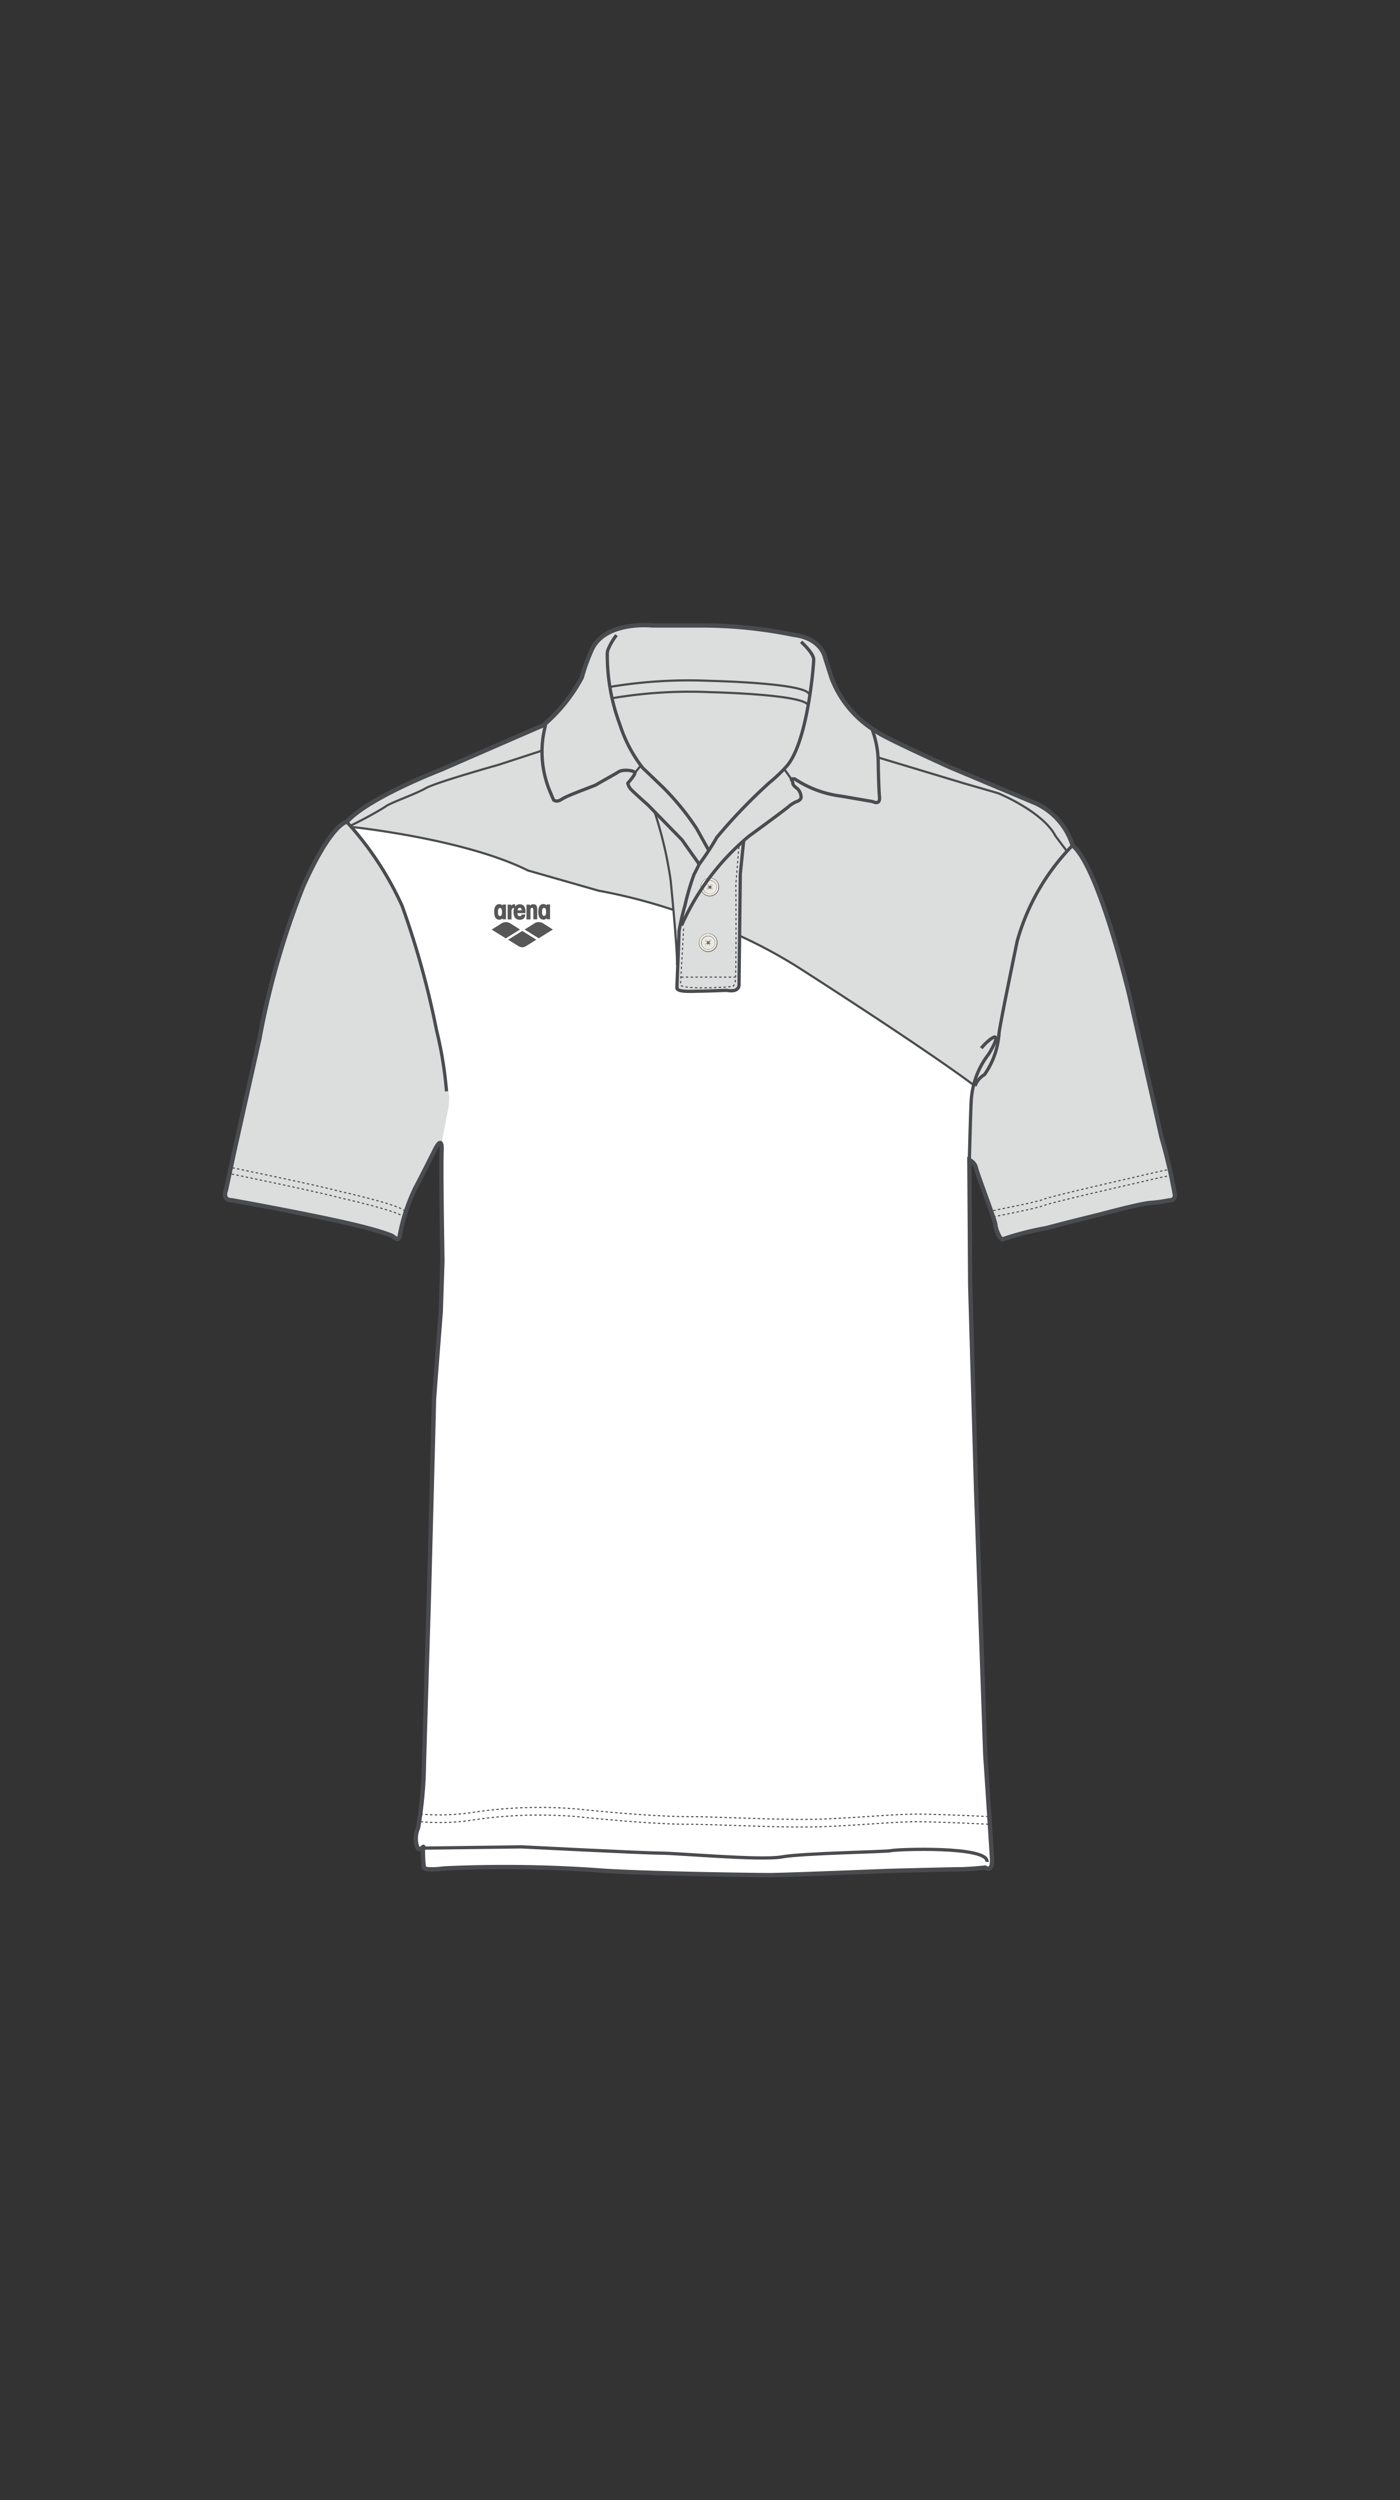 <svg xmlns="http://www.w3.org/2000/svg" viewBox="0 0 70 125"><rect x="0" y="0" width="70" height="125" fill="#333333" stroke="none"/><title>OAR-6333</title><g id="b-color"><path d="M35.042,31.271H32.608s-2.35-.252-3.021,1.217a9.96,9.96,0,0,0-.5,1.385,8.08,8.08,0,0,1-1.93,2.391c-.5.21-5.119,2.224-5.119,2.224s-3.609,1.384-4.7,2.6c0,0-.755.042-2.182,3.231a40.368,40.368,0,0,0-2.182,7.594l-1.217,5.455-.461,2.139s-.21.5.293.5c0,0,4.909.881,6.756,1.385a11.507,11.507,0,0,1,1.217.377c.251.126.377.42.461-.168a9.3,9.3,0,0,1,.755-2.223c.251-.462.965-1.889.965-1.889s.378-.8.336.043.042,5.5.042,5.5l-.084,2.56S21.7,69.873,21.7,70s-.252,9.734-.252,9.734l-.252,8.476A19.809,19.809,0,0,1,20.9,91.4c-.21.421-.084,1.091.084,1.05s.209-.211.167-.042a6.344,6.344,0,0,0,.042.965s.043.168,1.008.042a66.5,66.5,0,0,1,7.552.084c1.888.167,8.013.251,8.727.251s5.916-.209,5.916-.209,3.19-.084,3.609-.084,1.259-.084,1.259-.084.377.293.335-.462-.335-5.161-.335-5.161L48.8,74.362,48.51,64.25,48.468,58a.579.579,0,0,1,.336.42c.084.336.965,2.644.965,2.811s.252.881.42.713a14.614,14.614,0,0,1,2.139-.545c.924-.252,2.644-.671,2.644-.671s2.014-.546,2.559-.587a7.155,7.155,0,0,0,.923-.127.258.258,0,0,0,.294-.251,27.327,27.327,0,0,0-.672-2.9l-1.594-7.048s-1.51-6.42-2.853-7.553a3.438,3.438,0,0,0-1.846-2.1l-4.279-1.8s-3.441-1.552-3.693-1.8a5.332,5.332,0,0,1-2.223-2.643l-.336-1.049s-.168-.965-1.594-1.133A22.831,22.831,0,0,0,35.042,31.271Z" style="fill:#dcdddd"/></g><g id="a-color"><path d="M22.46,54.823l-.016.44-.157.811-.2,1.038c.086.032.047.708.047.708l.008,1.621L22.137,61.2l.032,1.251-.024,1.172-.055,1.888-.149,2.062-.118,1.509-.063.764-.1,3.854-.079,3.211-.071,2.179-.063,2.478-.063,2.076L21.3,86.9l-.047,1.471-.1,1.747s-.047.707-.071.818a3.869,3.869,0,0,1-.133.511c-.362.241-.016.9-.016.9.008.173.173-.048.173-.048.15-.1.118.056.118.056a3.178,3.178,0,0,0,.039.983c.048.118.756.032.756.032.33-.032.967-.055.967-.055.637-.032,3.037-.032,3.579-.016s2.794.1,2.794.1l1.046.078,2.265.1,4.068.087c.928.07,3.839-.056,3.839-.056l2.738-.094,3.217-.1c1.3.023,2.77-.11,2.77-.11l.141.054c.189.048.071-1.014.071-1.014l-.174-2.73L49.2,87.637,49.106,84.6l-.111-3.155L48.9,78.967l-.126-4.106-.07-1.912L48.618,69.6l-.071-2.265-.071-2.408-.047-3.193L48.4,58.489l.056-2.03.062-1.479a2.223,2.223,0,0,1,.11-.739l-.833-.606-2.3-1.566-3.312-2.2-1.968-1.275a26.489,26.489,0,0,0-3.209-1.754l-.008.519L36.975,49.1l-.015.259a.44.44,0,0,1-.458.213l-.18-.016-.811.031-1.25.009c-.5-.009-.449-.2-.449-.2l.016-.581c.015-.244-.039-1.385-.039-1.385l-.15-1.912-1.558-.464c-.872-.244-2.147-.495-2.147-.495l-1.377-.394-2.163-.613a18.984,18.984,0,0,0-1.857-.748c-1.164-.393-3.013-.787-3.013-.787-2.227-.448-3.894-.637-3.894-.637a17.239,17.239,0,0,1,2.013,2.848,16.6,16.6,0,0,1,1.26,3.383l.456,1.495.33,1.4.362,1.856.205,1.008Z" style="fill:#fff"/></g><g id="c-color"><path d="M26.112,47.36a.4.4,0,0,1-.232-.084l-.474-.294.706-.438.705.438-.474.294a.4.4,0,0,1-.231.084m-.823-1.254a.41.41,0,0,0-.23.071l-.475.3.705.438L26,46.473l-.475-.3a.411.411,0,0,0-.231-.071m1.643,0a.41.41,0,0,0-.23.071l-.475.3.705.438.706-.438-.474-.3a.415.415,0,0,0-.232-.071M25.3,45.223v.74h-.165l-.012-.051a.176.176,0,0,1-.159.069c-.167,0-.255-.133-.255-.388s.092-.389.255-.389a.188.188,0,0,1,.159.07l.012-.051ZM25,45.8c.072,0,.1-.064.1-.2s-.028-.2-.1-.2-.1.063-.1.2.029.2.1.2m.981.008a.088.088,0,0,0,.1-.085h.186a.254.254,0,0,1-.285.262c-.2,0-.306-.136-.306-.384a.52.52,0,0,1,.032-.192.07.07,0,0,0-.032-.007c-.048,0-.1.04-.1.148v.418h-.194v-.74h.165l.011.051a.241.241,0,0,1,.2-.07v.116a.271.271,0,0,1,.228-.116c.17,0,.274.116.288.312,0,.048,0,.08,0,.133h-.4c0,.1.045.155.115.155m0-.421c-.061,0-.1.04-.106.125h.2c0-.082-.037-.125-.1-.125m.874.036c0-.144-.063-.215-.194-.215a.2.2,0,0,0-.16.07l-.011-.051h-.167v.74h.2V45.5c0-.074.03-.111.075-.111s.067.029.067.111v.463h.194v-.544m.642-.2v.74h-.165l-.011-.051a.177.177,0,0,1-.159.069c-.168,0-.255-.133-.255-.388s.092-.389.255-.389a.189.189,0,0,1,.159.07l.011-.051Zm-.3.573c.07,0,.1-.064.1-.2s-.029-.2-.1-.2-.1.063-.1.2.029.2.1.2" style="fill:#575757"/></g><g id="no-change"><line x1="39.238" y1="38.488" x2="39.594" y2="38.992" style="fill:none;stroke:#494b4e;stroke-miterlimit:10;stroke-width:0.108px"/><line x1="32.021" y1="38.299" x2="31.748" y2="38.635" style="fill:none;stroke:#494b4e;stroke-miterlimit:10;stroke-width:0.108px"/><path d="M35.873,47.129a.465.465,0,1,1-.464-.465.465.465,0,0,1,.464.465" style="fill:#9f9e9f"/><path d="M35.864,47.131a.456.456,0,1,1-.455-.455.456.456,0,0,1,.455.455" style="fill:#241916"/><path d="M35.857,47.129a.448.448,0,1,1-.448-.448.448.448,0,0,1,.448.448" style="fill:#4d4a49"/><path d="M35.848,47.125a.444.444,0,1,1-.444-.444.444.444,0,0,1,.444.444" style="fill:#adacad"/><path d="M35.839,47.122a.438.438,0,1,1-.437-.438.438.438,0,0,1,.437.438" style="fill:#eceae2"/><path d="M35.067,47.131a.341.341,0,1,1,.342.341.342.342,0,0,1-.342-.341" style="fill:#241916"/><path d="M35.073,47.133a.335.335,0,1,1,.336.335.336.336,0,0,1-.336-.335" style="fill:#4d4a49"/><path d="M35.079,47.135a.332.332,0,1,1,.333.333.333.333,0,0,1-.333-.333" style="fill:#adacad"/><path d="M35.085,47.137a.328.328,0,1,1,.329.328.329.329,0,0,1-.329-.328" style="fill:#eceae2"/><path d="M35.267,47.22a.05.05,0,1,1,.051.05.05.05,0,0,1-.051-.05" style="fill:#5a5758"/><path d="M35.274,47.223a.046.046,0,0,1,.045-.046.046.046,0,1,1-.045.046" style="fill:#717071"/><path d="M35.279,47.225a.042.042,0,1,1,.084,0,.042.042,0,1,1-.084,0" style="fill:#fff"/><path d="M35.45,47.22a.05.05,0,1,1,.1,0,.05.05,0,1,1-.1,0" style="fill:#5a5758"/><path d="M35.456,47.223a.047.047,0,0,1,.047-.046.046.046,0,0,1,0,.091.047.047,0,0,1-.047-.045" style="fill:#717071"/><path d="M35.463,47.225a.042.042,0,0,1,.042-.042.041.041,0,0,1,.042.042.042.042,0,0,1-.042.042.042.042,0,0,1-.042-.042" style="fill:#fff"/><path d="M35.267,47.037a.05.05,0,0,1,.1,0,.05.05,0,0,1-.1,0" style="fill:#5a5758"/><path d="M35.274,47.039a.046.046,0,0,1,.045-.046.046.046,0,0,1,0,.092.046.046,0,0,1-.045-.046" style="fill:#717071"/><path d="M35.279,47.041a.042.042,0,1,1,.042.042.042.042,0,0,1-.042-.042" style="fill:#fff"/><path d="M35.45,47.037a.05.05,0,1,1,.1,0,.05.05,0,1,1-.1,0" style="fill:#5a5758"/><path d="M35.456,47.039a.047.047,0,0,1,.047-.046.046.046,0,0,1,0,.092.047.047,0,0,1-.047-.046" style="fill:#717071"/><path d="M35.463,47.041A.042.042,0,0,1,35.5,47a.042.042,0,0,1,0,.084.042.042,0,0,1-.042-.042" style="fill:#fff"/><line x1="35.344" y1="47.064" x2="35.482" y2="47.202" style="fill:none;stroke:#605f5e;stroke-width:0.063px"/><line x1="35.482" y1="47.064" x2="35.344" y2="47.202" style="fill:none;stroke:#605f5e;stroke-width:0.063px"/><path d="M35.955,44.349a.465.465,0,1,1-.464-.465.465.465,0,0,1,.464.465" style="fill:#9f9e9f"/><path d="M35.946,44.353a.456.456,0,1,1-.455-.456.456.456,0,0,1,.455.456" style="fill:#241916"/><path d="M35.939,44.35a.448.448,0,1,1-.448-.448.448.448,0,0,1,.448.448" style="fill:#4d4a49"/><path d="M35.931,44.346a.444.444,0,1,1-.444-.444.445.445,0,0,1,.444.444" style="fill:#adacad"/><path d="M35.922,44.344a.438.438,0,1,1-.438-.438.438.438,0,0,1,.438.438" style="fill:#eceae2"/><path d="M35.15,44.353a.341.341,0,1,1,.341.341.341.341,0,0,1-.341-.341" style="fill:#241916"/><path d="M35.155,44.354a.335.335,0,1,1,.336.336.337.337,0,0,1-.336-.336" style="fill:#4d4a49"/><path d="M35.162,44.357a.332.332,0,1,1,.332.333.332.332,0,0,1-.332-.333" style="fill:#adacad"/><path d="M35.168,44.359a.328.328,0,1,1,.329.328.329.329,0,0,1-.329-.328" style="fill:#eceae2"/><path d="M35.349,44.441a.05.05,0,0,1,.051-.05.051.051,0,0,1,.05.05.051.051,0,0,1-.05.05.05.05,0,0,1-.051-.05" style="fill:#5a5758"/><path d="M35.356,44.444A.045.045,0,0,1,35.4,44.4a.045.045,0,1,1,0,.09.045.045,0,0,1-.046-.045" style="fill:#717071"/><path d="M35.362,44.446a.042.042,0,1,1,.042.042.042.042,0,0,1-.042-.042" style="fill:#fff"/><path d="M35.533,44.441a.05.05,0,0,1,.1,0,.05.05,0,1,1-.1,0" style="fill:#5a5758"/><path d="M35.539,44.444a.046.046,0,0,1,.047-.045.045.045,0,0,1,0,.09.046.046,0,0,1-.047-.045" style="fill:#717071"/><path d="M35.546,44.446a.042.042,0,0,1,.042-.042.042.042,0,0,1,0,.084.042.042,0,0,1-.042-.042" style="fill:#fff"/><path d="M35.349,44.258a.05.05,0,0,1,.051-.05.051.051,0,0,1,.05.05.051.051,0,0,1-.05.05.05.05,0,0,1-.051-.05" style="fill:#5a5758"/><path d="M35.356,44.26a.046.046,0,0,1,.046-.046.047.047,0,0,1,.046.046.046.046,0,0,1-.046.045.045.045,0,0,1-.046-.045" style="fill:#717071"/><path d="M35.362,44.262a.042.042,0,1,1,.042.042.042.042,0,0,1-.042-.042" style="fill:#fff"/><path d="M35.533,44.258a.05.05,0,1,1,.1,0,.05.05,0,1,1-.1,0" style="fill:#5a5758"/><path d="M35.539,44.26a.047.047,0,0,1,.047-.046.044.044,0,0,1,.044.046.043.043,0,0,1-.044.045.046.046,0,0,1-.047-.045" style="fill:#717071"/><path d="M35.546,44.262a.042.042,0,0,1,.042-.042.042.042,0,0,1,0,.084.042.042,0,0,1-.042-.042" style="fill:#fff"/><line x1="35.426" y1="44.286" x2="35.564" y2="44.423" style="fill:none;stroke:#605f5e;stroke-width:0.063px"/><line x1="35.565" y1="44.286" x2="35.427" y2="44.423" style="fill:none;stroke:#605f5e;stroke-width:0.063px"/><path d="M34.077,46.271A12.287,12.287,0,0,1,37.454,41.8s1.93-1.406,1.993-1.49a1.644,1.644,0,0,1,.377-.231s.232-.063.232-.231a.641.641,0,0,0-.168-.4c-.064-.063-.251-.168-.251-.315s-.211-.209.1-.189a5.4,5.4,0,0,0,2.329.861l1.573.272s.378.21.336-.231-.063-1.636-.063-1.636a4.823,4.823,0,0,0-.314-1.762" style="fill:none;stroke:#494b4e;stroke-miterlimit:10;stroke-width:0.163px"/><path d="M21.153,92.4l4.91-.063s6.167.314,6.986.314,5.035.378,6.041.189,5.287-.252,5.476-.315,4.908-.251,4.782.566" style="fill:none;stroke:#494b4e;stroke-miterlimit:10;stroke-width:0.163px"/><path d="M21.027,91.082a11.18,11.18,0,0,0,2.455-.063,22.444,22.444,0,0,1,5.412-.189c1.826.189,4.091.378,5.538.378s4.721.188,6.546.126,3.714-.252,4.847-.252,3.65.126,3.65.126" style="fill:none;stroke:#494b4e;stroke-miterlimit:10;stroke-width:0.054px;stroke-dasharray:0.119,0.119"/><path d="M21.027,90.7a11.231,11.231,0,0,0,2.455-.062,22.379,22.379,0,0,1,5.412-.19c1.826.19,4.091.378,5.538.378s4.721.188,6.546.126,3.714-.252,4.847-.252,3.65.126,3.65.126" style="fill:none;stroke:#494b4e;stroke-miterlimit:10;stroke-width:0.054px;stroke-dasharray:0.119,0.119"/><path d="M35.042,31.271H32.608s-2.35-.252-3.021,1.217a9.96,9.96,0,0,0-.5,1.385,8.08,8.08,0,0,1-1.93,2.391c-.5.21-5.119,2.224-5.119,2.224s-3.609,1.384-4.7,2.6c0,0-.755.042-2.182,3.231a40.368,40.368,0,0,0-2.182,7.594l-1.217,5.455-.461,2.139s-.21.5.293.5c0,0,4.909.881,6.756,1.385a11.507,11.507,0,0,1,1.217.377c.251.126.377.42.461-.168a9.3,9.3,0,0,1,.755-2.223c.251-.462.965-1.889.965-1.889s.378-.8.336.043.042,5.5.042,5.5l-.084,2.56S21.7,69.873,21.7,70s-.252,9.734-.252,9.734l-.252,8.476A19.809,19.809,0,0,1,20.9,91.4c-.21.421-.084,1.091.084,1.05s.209-.211.167-.042a6.344,6.344,0,0,0,.042.965s.043.168,1.008.042a66.5,66.5,0,0,1,7.552.084c1.888.167,8.013.251,8.727.251s5.916-.209,5.916-.209,3.19-.084,3.609-.084,1.259-.084,1.259-.084.377.293.335-.462-.335-5.161-.335-5.161L48.8,74.362,48.51,64.25,48.468,58a.579.579,0,0,1,.336.42c.084.336.965,2.644.965,2.811s.252.881.42.713a14.614,14.614,0,0,1,2.139-.545c.924-.252,2.644-.671,2.644-.671s2.014-.546,2.559-.587a7.155,7.155,0,0,0,.923-.127.258.258,0,0,0,.294-.251,27.327,27.327,0,0,0-.672-2.9l-1.594-7.048s-1.51-6.42-2.853-7.553a3.438,3.438,0,0,0-1.846-2.1l-4.279-1.8s-3.441-1.552-3.693-1.8a5.332,5.332,0,0,1-2.223-2.643l-.336-1.049s-.168-.965-1.594-1.133A22.831,22.831,0,0,0,35.042,31.271Z" style="fill:none;stroke:#494b4e;stroke-miterlimit:10;stroke-width:0.216px"/><path d="M17.519,41.284a19.4,19.4,0,0,0,1.746-.949c.169-.168,1.511-.63,2.014-.923s3.65-1.175,3.65-1.175l2.183-.713" style="fill:none;stroke:#494b4e;stroke-miterlimit:10;stroke-width:0.108px"/><path d="M27.28,36.243a5.142,5.142,0,0,0,.188,3.252l.21.5s.147.148.42-.042,1.657-.671,1.741-.734.86-.482,1.091-.629.8-.063.818.042-.357.524-.357.524a.622.622,0,0,0,.126.273c.1.125.882.818.882.818l1.7,1.741.86,1.217s-.189.4-.252.5a12.636,12.636,0,0,0-.461,1.573,11.761,11.761,0,0,0-.294,1.28c0,.335-.105,2.6-.105,2.832s.8.167,1.091.167,1.322-.041,1.385-.041.671.147.629-.357l.063-5.475.168-1.637" style="fill:none;stroke:#494b4e;stroke-miterlimit:10;stroke-width:0.163px"/><path d="M30.825,31.754a3.126,3.126,0,0,0-.419.713.668.668,0,0,0-.042.21,9.948,9.948,0,0,0,.629,3.546,7.069,7.069,0,0,0,1.133,2.16l.986.944a12.892,12.892,0,0,1,1.72,2.1l.63,1.133" style="fill:none;stroke:#494b4e;stroke-miterlimit:10;stroke-width:0.163px"/><path d="M40.056,32.089s.629.567.629.881-.315,4.259-1.4,5.392a7.6,7.6,0,0,1-.8.755,27.161,27.161,0,0,0-2.643,2.748,13.648,13.648,0,0,1-.881,1.343" style="fill:none;stroke:#494b4e;stroke-miterlimit:10;stroke-width:0.163px"/><path d="M34.181,46.429l-.157,2.8s-.126.251,2.171.126l.378-.031s.126.062.189-.253.032-4.877.032-4.877l.157-1.92" style="fill:none;stroke:#494b4e;stroke-miterlimit:10;stroke-width:0.054px;stroke-dasharray:0.119,0.119"/><line x1="34.056" y1="48.852" x2="36.762" y2="48.852" style="fill:none;stroke:#494b4e;stroke-miterlimit:10;stroke-width:0.054px;stroke-dasharray:0.119,0.119"/><path d="M43.9,37.869l4.28,1.29,1.73.5s2.235.912,2.865,2.14l.472.629.094.126" style="fill:none;stroke:#494b4e;stroke-miterlimit:10;stroke-width:0.108px"/><path d="M17.582,41.346s5.628.582,8.816,2.176l3.525,1.008a27.673,27.673,0,0,1,3.736.959" style="fill:none;stroke:#494b4e;stroke-miterlimit:10;stroke-width:0.108px"/><path d="M30.657,34.9a23.191,23.191,0,0,1,4.867-.293s4.889.105,4.889.692" style="fill:none;stroke:#494b4e;stroke-miterlimit:10;stroke-width:0.108px"/><path d="M30.552,34.334a23.917,23.917,0,0,1,4.941-.294s4.961.106,4.961.693" style="fill:none;stroke:#494b4e;stroke-miterlimit:10;stroke-width:0.108px"/><path d="M11.619,58.386s4.154.85,5.318,1.165c0,0,3.4.755,3.3,1.038" style="fill:none;stroke:#494b4e;stroke-miterlimit:10;stroke-width:0.054px;stroke-dasharray:0.119,0.119"/><path d="M11.587,58.7s4.154.85,5.318,1.164c0,0,3.4.756,3.3,1.038" style="fill:none;stroke:#494b4e;stroke-miterlimit:10;stroke-width:0.054px;stroke-dasharray:0.119,0.119"/><path d="M17.335,41.089a16.051,16.051,0,0,1,2.77,4.2,43.358,43.358,0,0,1,1.72,6.21,19.285,19.285,0,0,1,.5,3.062" style="fill:none;stroke:#494b4e;stroke-miterlimit:10;stroke-width:0.163px"/><path d="M53.629,42.265a11.1,11.1,0,0,0-2.77,4.793s-.912,4.375-.912,4.657a4.014,4.014,0,0,1-.724,2.014,1.082,1.082,0,0,0-.472.567" style="fill:none;stroke:#494b4e;stroke-miterlimit:10;stroke-width:0.163px"/><path d="M49.066,52.408c.252-.346,1.259-1.2.377.283a4.168,4.168,0,0,0-.881,2.329c-.032.472-.094,2.979-.094,2.979" style="fill:none;stroke:#494b4e;stroke-miterlimit:10;stroke-width:0.163px"/><path d="M49.664,60.526c.095-.031,2.14-.409,2.518-.567s4.4-1.069,4.4-1.069,1.7-.409,1.857-.409" style="fill:none;stroke:#494b4e;stroke-miterlimit:10;stroke-width:0.054px;stroke-dasharray:0.119,0.119"/><path d="M49.664,60.841c.095-.031,2.14-.409,2.518-.567s4.4-1.07,4.4-1.07,1.7-.408,1.857-.408" style="fill:none;stroke:#494b4e;stroke-miterlimit:10;stroke-width:0.054px;stroke-dasharray:0.119,0.119"/><path d="M37,46.793a25.137,25.137,0,0,1,2.82,1.514S46.1,52.313,48.751,54.3" style="fill:none;stroke:#494b4e;stroke-miterlimit:10;stroke-width:0.108px"/><path d="M32.734,40.607a19.863,19.863,0,0,1,.8,3.42s.357,3.608.314,4.237" style="fill:none;stroke:#494b4e;stroke-miterlimit:10;stroke-width:0.108px"/></g><g id="position-f"><g class="mrk001"><path d="M39.946,46.038h.426a.462.462,0,0,1,.365.138.6.6,0,0,1,.122.411.583.583,0,0,1-.133.412.5.5,0,0,1-.384.144h-.4Zm.181.157v.785h.226a.289.289,0,0,0,.242-.1.488.488,0,0,0,.078-.3.448.448,0,0,0-.078-.285.275.275,0,0,0-.229-.1Z" style="fill:none"/><path d="M41.045,46.038h.792V46.2h-.611v.289h.564v.154h-.564v.334h.631v.166h-.812Z" style="fill:none"/><path d="M42.823,46.36h-.175a.2.2,0,0,0-.071-.147.265.265,0,0,0-.174-.053.241.241,0,0,0-.147.042.127.127,0,0,0-.007.207.631.631,0,0,0,.211.081.765.765,0,0,1,.318.133.266.266,0,0,1,.075.2.307.307,0,0,1-.117.251.479.479,0,0,1-.311.095.473.473,0,0,1-.32-.1.38.38,0,0,1-.123-.285h.178a.223.223,0,0,0,.081.166.306.306,0,0,0,.2.059.249.249,0,0,0,.155-.046.137.137,0,0,0,.06-.112.135.135,0,0,0-.017-.06.2.2,0,0,0-.043-.057.493.493,0,0,0-.193-.076l-.049-.012a.589.589,0,0,1-.262-.124.275.275,0,0,1-.076-.205.271.271,0,0,1,.112-.224.474.474,0,0,1,.3-.087.42.42,0,0,1,.288.095A.328.328,0,0,1,42.823,46.36Z" style="fill:none"/><path d="M43.972,46.383H43.79a.227.227,0,0,0-.088-.155.31.31,0,0,0-.192-.055.3.3,0,0,0-.245.107.47.47,0,0,0-.087.3.5.5,0,0,0,.088.31.314.314,0,0,0,.441.042.273.273,0,0,0,.088-.189h.18a.415.415,0,0,1-.14.307.484.484,0,0,1-.336.12.469.469,0,0,1-.372-.155.625.625,0,0,1-.136-.426.618.618,0,0,1,.138-.428.561.561,0,0,1,.7-.054A.38.38,0,0,1,43.972,46.383Z" style="fill:none"/><path d="M44.155,46.038h.792V46.2h-.611v.289H44.9v.154h-.564v.334h.631v.166h-.812Z" style="fill:none"/><path d="M45.145,46.038h.195l.514.826v-.826h.178v1.1h-.193l-.517-.826v.826h-.176Z" style="fill:none"/><path d="M46.162,46.038h.863V46.2h-.339v.942H46.5V46.2h-.341Z" style="fill:none"/><path d="M47.157,46.038h.792V46.2h-.611v.289H47.9v.154h-.564v.334h.631v.166h-.812Z" style="fill:none"/></g><g class="mrk002"><path d="M39.579,47.142l.164-1.1h.439a.7.7,0,0,1,.258.037.382.382,0,0,1,.16.127.439.439,0,0,1,.07.145.659.659,0,0,1,.025.185.615.615,0,0,1-.156.453.608.608,0,0,1-.45.157Zm.39-.274h.082a.473.473,0,0,0,.126-.013.189.189,0,0,0,.076-.043.272.272,0,0,0,.065-.114.517.517,0,0,0,.025-.164.255.255,0,0,0-.048-.176.221.221,0,0,0-.166-.051H40.05Z" style="fill:none"/><path d="M40.773,47.142l.169-1.1H41.8l-.04.263h-.509l-.025.151h.453l-.04.246h-.451l-.023.177H41.7l-.038.267Z" style="fill:none"/><path d="M41.8,46.79h.343v0a.111.111,0,0,0,.042.093.2.2,0,0,0,.122.032A.148.148,0,0,0,42.4,46.9a.078.078,0,0,0,.031-.066q0-.054-.138-.112l-.052-.022a.805.805,0,0,1-.263-.162.272.272,0,0,1-.069-.189.291.291,0,0,1,.117-.246.638.638,0,0,1,.657.005.348.348,0,0,1,.135.264h-.33a.121.121,0,0,0-.043-.084.161.161,0,0,0-.1-.027.114.114,0,0,0-.072.022.066.066,0,0,0-.028.054q0,.049.166.118l.106.045a.509.509,0,0,1,.2.137.287.287,0,0,1,.063.185.308.308,0,0,1-.124.261.574.574,0,0,1-.35.093.588.588,0,0,1-.365-.1A.333.333,0,0,1,41.8,46.79Z" style="fill:none"/><path d="M43.672,46.721h.34a.532.532,0,0,1-.181.333.548.548,0,0,1-.362.12.537.537,0,0,1-.4-.142.525.525,0,0,1-.144-.39.7.7,0,0,1,.041-.237.632.632,0,0,1,.117-.2.54.54,0,0,1,.2-.144.629.629,0,0,1,.252-.049.51.51,0,0,1,.355.115.479.479,0,0,1,.143.336H43.7a.192.192,0,0,0-.047-.132.161.161,0,0,0-.123-.047.215.215,0,0,0-.186.105.488.488,0,0,0-.071.277.289.289,0,0,0,.045.177.158.158,0,0,0,.134.059.2.2,0,0,0,.132-.046A.273.273,0,0,0,43.672,46.721Z" style="fill:none"/><path d="M44.092,47.142l.169-1.1h.854l-.04.263h-.509l-.025.151h.453l-.04.246H44.5l-.023.177h.542l-.038.267Z" style="fill:none"/><path d="M45.13,47.142l.166-1.1h.322l.256.564a.337.337,0,0,1,.021.063.389.389,0,0,1,.009.067q0-.038,0-.072t.006-.06L46,46.038h.328l-.169,1.1H45.83l-.261-.573a.281.281,0,0,1-.013-.048.705.705,0,0,1-.01-.072v.03q0,.028,0,.051t0,.044l-.083.568Z" style="fill:none"/><path d="M46.549,47.142l.121-.823h-.313l.046-.281h.964l-.048.281h-.3l-.12.823Z" style="fill:none"/><path d="M47.314,47.142l.169-1.1h.854l-.04.263h-.509l-.025.151h.453l-.04.246h-.451l-.023.177h.542l-.038.267Z" style="fill:none"/></g><g class="mrk006"><path d="M40.015,47.16v-.2a.068.068,0,0,0,.032-.034.2.2,0,0,0,.009-.071v-.529a.192.192,0,0,0-.009-.07.068.068,0,0,0-.032-.034v-.2h.435a.561.561,0,0,1,.36.083.417.417,0,0,1,.093.316v.343a.414.414,0,0,1-.094.316.562.562,0,0,1-.36.083Zm.4-.249h.041a.1.1,0,0,0,.075-.024.155.155,0,0,0,.02-.094v-.418a.133.133,0,0,0-.019-.086.1.1,0,0,0-.076-.021h-.041Z" style="fill:none"/><path d="M41.044,47.16v-.2a.07.07,0,0,0,.033-.035.193.193,0,0,0,.009-.07v-.529a.193.193,0,0,0-.009-.07.067.067,0,0,0-.033-.034v-.2H41.9V46.4h-.327v-.032a.12.12,0,0,0-.021-.083.112.112,0,0,0-.079-.021h-.031v.2h.226v.221h-.226v.23h.03a.1.1,0,0,0,.079-.029.168.168,0,0,0,.023-.1v-.041H41.9v.416Z" style="fill:none"/><path d="M42.041,47.061v-.313h.346v.063a.21.21,0,0,0,.016.1.061.061,0,0,0,.057.026.063.063,0,0,0,.054-.026.121.121,0,0,0,.019-.073q0-.088-.168-.139l-.049-.015a.514.514,0,0,1-.237-.125.31.31,0,0,1-.055-.2.347.347,0,0,1,.1-.274.461.461,0,0,1,.31-.088.806.806,0,0,1,.227.031.717.717,0,0,1,.2.095v.283h-.334v-.052a.154.154,0,0,0-.019-.084.061.061,0,0,0-.054-.029.068.068,0,0,0-.054.02.088.088,0,0,0-.018.06q0,.076.175.127l.022.007a.494.494,0,0,1,.252.132.388.388,0,0,1,.057.233.341.341,0,0,1-.1.274.479.479,0,0,1-.318.089.865.865,0,0,1-.242-.032A.543.543,0,0,1,42.041,47.061Z" style="fill:none"/><path d="M43.848,46.123v.316h-.342v-.087a.175.175,0,0,0-.016-.087.056.056,0,0,0-.052-.025.057.057,0,0,0-.052.025.175.175,0,0,0-.016.088v.474a.173.173,0,0,0,.016.087.057.057,0,0,0,.052.025.056.056,0,0,0,.052-.025.176.176,0,0,0,.015-.087v-.143h.342v.381a.511.511,0,0,1-.181.09.907.907,0,0,1-.245.03.34.34,0,0,1-.407-.407V46.4a.442.442,0,0,1,.091-.315A.417.417,0,0,1,43.411,46a.866.866,0,0,1,.24.032A.631.631,0,0,1,43.848,46.123Z" style="fill:none"/><path d="M43.977,47.16v-.2a.07.07,0,0,0,.033-.035.193.193,0,0,0,.009-.07v-.529a.193.193,0,0,0-.009-.07.067.067,0,0,0-.033-.034v-.2h.854V46.4H44.5v-.032a.12.12,0,0,0-.021-.083.112.112,0,0,0-.079-.021h-.031v.2H44.6v.221h-.226v.23h.03a.1.1,0,0,0,.079-.029.168.168,0,0,0,.023-.1v-.041h.327v.416Z" style="fill:none"/><path d="M45.273,46.853a.205.205,0,0,0,.009.075.056.056,0,0,0,.033.03v.2h-.365v-.2a.073.073,0,0,0,.033-.035.186.186,0,0,0,.01-.07v-.529a.186.186,0,0,0-.01-.07.069.069,0,0,0-.033-.034v-.2h.393l.217.577v-.273a.171.171,0,0,0-.011-.074.07.07,0,0,0-.039-.03v-.2h.372v.2a.063.063,0,0,0-.032.033.2.2,0,0,0-.009.072v.836h-.347l-.221-.543Z" style="fill:none"/><path d="M46.945,46.02v.518h-.25v-.194a.115.115,0,0,0-.015-.069.074.074,0,0,0-.055-.021v.6a.139.139,0,0,0,.013.071.092.092,0,0,0,.048.034v.2h-.464v-.2a.087.087,0,0,0,.047-.033.144.144,0,0,0,.013-.072v-.6a.074.074,0,0,0-.055.021.115.115,0,0,0-.015.069v.194h-.249V46.02Z" style="fill:none"/><path d="M47.046,47.16v-.2a.07.07,0,0,0,.033-.035.193.193,0,0,0,.009-.07v-.529a.193.193,0,0,0-.009-.07.067.067,0,0,0-.033-.034v-.2H47.9V46.4h-.327v-.032a.12.12,0,0,0-.021-.083.112.112,0,0,0-.079-.021h-.031v.2h.226v.221h-.226v.23h.03a.1.1,0,0,0,.079-.029.168.168,0,0,0,.023-.1v-.041H47.9v.416Z" style="fill:none"/></g><g class="mrk021"><path d="M40.32,46.21a.1.1,0,0,0-.071-.109.231.231,0,0,1,0-.048h.436a1.07,1.07,0,0,1,.267.025.468.468,0,0,1,.2.115.453.453,0,0,1,.111.168.687.687,0,0,1-.079.636.4.4,0,0,1-.253.123,1.911,1.911,0,0,1-.219.008h-.464a.278.278,0,0,1,0-.048q.071,0,.071-.082Zm.355.748a.161.161,0,0,0,.02.1.12.12,0,0,0,.089.023q.112,0,.151-.192a1.323,1.323,0,0,0,.017-.271,1.059,1.059,0,0,0-.057-.342.35.35,0,0,0-.07-.128.118.118,0,0,0-.083-.047q-.067,0-.067.092Q40.673,46.314,40.675,46.958Z" style="fill:none"/><path d="M41.733,46.555a.5.5,0,0,0,.085,0,.153.153,0,0,0,.089-.061.227.227,0,0,0,.043-.092h.06q0,.075,0,.38h-.056a.36.36,0,0,0-.025-.071.194.194,0,0,0-.089-.073.343.343,0,0,0-.106-.01v.346c0,.061.008.095.023.1a.07.07,0,0,0,.025,0,.168.168,0,0,0,.114-.046,1.69,1.69,0,0,0,.279-.353l.031.01-.081.441h-.808v-.048q.061,0,.061-.1V46.17a.072.072,0,0,0-.025-.05c-.017-.017-.029-.023-.038-.019v-.048h.766q.038.182.084.378l-.042,0q-.008-.013-.06-.092a1.319,1.319,0,0,0-.083-.113.294.294,0,0,0-.2-.117c-.031,0-.046.008-.046.031Z" style="fill:none"/><path d="M42.295,46.768a.543.543,0,0,0,.09.228.213.213,0,0,0,.171.1.162.162,0,0,0,.034,0,.121.121,0,0,0,.094-.13q0-.085-.123-.161-.056-.033-.223-.148a.335.335,0,0,1-.13-.305.314.314,0,0,1,.142-.251.391.391,0,0,1,.232-.067.411.411,0,0,1,.113.013l.075.029a.093.093,0,0,0,.038.008.069.069,0,0,0,.058-.027h.05l.017.355h-.061a1.316,1.316,0,0,0-.077-.192.2.2,0,0,0-.092-.092.144.144,0,0,0-.092-.021.108.108,0,0,0-.09.115.15.15,0,0,0,.006.042.336.336,0,0,0,.15.153,1.806,1.806,0,0,1,.209.142.321.321,0,0,1,.105.242.4.4,0,0,1-.038.169.333.333,0,0,1-.146.167.4.4,0,0,1-.182.036.452.452,0,0,1-.255-.065.046.046,0,0,0-.027-.009.064.064,0,0,0-.052.034l-.048,0,0-.359C42.274,46.774,42.292,46.774,42.295,46.768Z" style="fill:none"/><path d="M43.158,47.045A.551.551,0,0,1,43,46.617a.683.683,0,0,1,.163-.432.42.42,0,0,1,.134-.109.487.487,0,0,1,.205-.038.492.492,0,0,1,.148.021l.09.029q.059.012.067-.035h.048l.019.424h-.052a.732.732,0,0,0-.086-.242.215.215,0,0,0-.19-.134.178.178,0,0,0-.152.123.583.583,0,0,0-.048.259.717.717,0,0,0,.094.4.221.221,0,0,0,.184.106.243.243,0,0,0,.134-.044.315.315,0,0,0,.1-.1l.044.029a.539.539,0,0,1-.142.184.387.387,0,0,1-.211.09q-.042,0-.083,0A.425.425,0,0,1,43.158,47.045Z" style="fill:none"/><path d="M44.367,46.555a.5.5,0,0,0,.085,0,.153.153,0,0,0,.089-.061.226.226,0,0,0,.043-.092h.06q0,.075,0,.38h-.056a.359.359,0,0,0-.025-.071.194.194,0,0,0-.089-.073.343.343,0,0,0-.106-.01v.346c0,.061.008.095.023.1a.07.07,0,0,0,.025,0,.168.168,0,0,0,.114-.046,1.69,1.69,0,0,0,.279-.353l.031.01-.081.441h-.808v-.048q.061,0,.061-.1V46.17a.072.072,0,0,0-.025-.05c-.017-.017-.029-.023-.038-.019v-.048h.766q.038.182.084.378l-.042,0q-.008-.013-.06-.092a1.319,1.319,0,0,0-.083-.113.294.294,0,0,0-.2-.117c-.031,0-.046.008-.046.031Z" style="fill:none"/><path d="M44.949,46.231a.117.117,0,0,0-.039-.106.15.15,0,0,0-.066-.025v-.048h.448l.3.643V46.2a.089.089,0,0,0-.037-.077.136.136,0,0,0-.082-.027v-.048h.272V46.1q-.073.008-.079.1v.923h-.28l-.361-.766V47q0,.063.106.075v.048h-.288v-.048q.1-.013.105-.075Z" style="fill:none"/><path d="M46.417,46.964q0,.115.106.115v.048h-.57v-.048q.1,0,.1-.1V46.1q-.044,0-.15.144-.021.029-.038.056a.479.479,0,0,0-.054.106h-.052l.033-.349h.883q0,.01.036.349h-.059l-.027-.062a.464.464,0,0,0-.059-.1.442.442,0,0,0-.152-.142Z" style="fill:none"/><path d="M47.2,46.555a.5.5,0,0,0,.085,0,.153.153,0,0,0,.089-.061.226.226,0,0,0,.042-.092h.06q0,.075,0,.38h-.056a.353.353,0,0,0-.025-.071.194.194,0,0,0-.089-.073.344.344,0,0,0-.106-.01v.346c0,.061.008.095.023.1a.07.07,0,0,0,.025,0,.168.168,0,0,0,.114-.046,1.689,1.689,0,0,0,.279-.353l.031.01-.081.441h-.808v-.048q.061,0,.061-.1V46.17a.072.072,0,0,0-.025-.05c-.017-.017-.029-.023-.038-.019v-.048h.766q.038.182.084.378l-.042,0q-.008-.013-.06-.092a1.3,1.3,0,0,0-.083-.113.294.294,0,0,0-.2-.117c-.031,0-.046.008-.046.031Z" style="fill:none"/></g><g class="mrk023"><path d="M41.49,46.146a.066.066,0,0,0-.018-.047q-.018-.019-.018-.026a.025.025,0,0,1,.017-.025.24.24,0,0,1,.072-.007h.05a.361.361,0,0,1,.314.167.809.809,0,0,1,.114.462.559.559,0,0,1-.1.362.376.376,0,0,1-.3.114h-.113a.086.086,0,0,1-.043-.008.028.028,0,0,1-.013-.026q0-.009.018-.027a.064.064,0,0,0,.018-.046Zm.184.118v.671a.3.3,0,0,0,.007.09.029.029,0,0,0,.029.016q.052,0,.081-.1a1.054,1.054,0,0,0,.029-.28,1.615,1.615,0,0,0-.034-.361q-.034-.146-.078-.146-.019,0-.027.023A.312.312,0,0,0,41.675,46.264Z" style="fill:none"/><path d="M42.192,47.136a.118.118,0,0,1-.048-.006.024.024,0,0,1-.012-.023q0-.008.018-.027a.063.063,0,0,0,.018-.047v-.886a.065.065,0,0,0-.018-.047q-.018-.018-.018-.027a.024.024,0,0,1,.011-.023.112.112,0,0,1,.047-.006h.259a.279.279,0,0,0,.07-.009l.04-.009q.024,0,.037.043l0,.007.041.149q.007.026.01.046a.2.2,0,0,1,0,.032.043.043,0,0,1-.009.029.032.032,0,0,1-.026.011q-.029,0-.069-.065-.02-.034-.034-.053a.3.3,0,0,0-.062-.066.1.1,0,0,0-.059-.022.037.037,0,0,0-.033.015.094.094,0,0,0-.01.05v.176a.17.17,0,0,0,.009.064.029.029,0,0,0,.028.019.04.04,0,0,0,.024-.007.075.075,0,0,0,.02-.028.084.084,0,0,1,.022-.029.048.048,0,0,1,.026-.006.033.033,0,0,1,.023.009.07.07,0,0,1,.017.029l.07.179a.2.2,0,0,1,.009.027.1.1,0,0,1,0,.024.034.034,0,0,1-.01.025.037.037,0,0,1-.027.01.039.039,0,0,1-.019-.006.085.085,0,0,1-.019-.016l-.015-.018q-.074-.088-.12-.088a.034.034,0,0,0-.032.015.114.114,0,0,0-.009.054v.3a.168.168,0,0,0,.01.078.049.049,0,0,0,.042.015.122.122,0,0,0,.066-.02.263.263,0,0,0,.065-.062q.016-.02.04-.056.039-.058.063-.058a.033.033,0,0,1,.026.01.042.042,0,0,1,.009.029v.013l0,.01-.051.2a.162.162,0,0,1-.019.049.03.03,0,0,1-.025.015l-.016,0a.31.31,0,0,0-.1-.017Z" style="fill:none"/><path d="M42.753,46.872l0-.016v-.024a.071.071,0,0,1,.01-.041.033.033,0,0,1,.028-.013.04.04,0,0,1,.032.018.356.356,0,0,1,.036.081.506.506,0,0,0,.06.129.07.07,0,0,0,.055.026.074.074,0,0,0,.066-.048.291.291,0,0,0,.024-.131.572.572,0,0,0,0-.062.256.256,0,0,0-.009-.047.386.386,0,0,0-.116-.16l-.012-.01a.521.521,0,0,1-.116-.141.322.322,0,0,1-.031-.145.28.28,0,0,1,.063-.186.2.2,0,0,1,.156-.075.152.152,0,0,1,.049.009l.028.009.021-.006a.092.092,0,0,1,.031-.006.025.025,0,0,1,.022.015.173.173,0,0,1,.015.053l.022.127,0,.018v.033a.065.065,0,0,1-.01.04.037.037,0,0,1-.031.013q-.028,0-.049-.06l-.014-.04a.332.332,0,0,0-.045-.085.059.059,0,0,0-.046-.022.05.05,0,0,0-.043.027.133.133,0,0,0-.017.071.18.18,0,0,0,.016.079.221.221,0,0,0,.054.067l.051.04a.6.6,0,0,1,.122.115.435.435,0,0,1,.066.127.473.473,0,0,1,.022.145.425.425,0,0,1-.073.26.228.228,0,0,1-.192.1.17.17,0,0,1-.066-.014l-.034-.014a.087.087,0,0,0-.031.009.088.088,0,0,1-.033.009.032.032,0,0,1-.028-.016.158.158,0,0,1-.017-.054Z" style="fill:none"/><path d="M43.854,46.266l0,.022v.034a.067.067,0,0,1-.01.041.04.04,0,0,1-.033.012.035.035,0,0,1-.028-.016.393.393,0,0,1-.034-.082l-.01-.03q-.041-.127-.081-.127t-.075.126a2.158,2.158,0,0,0-.025.382,1.371,1.371,0,0,0,.022.311q.022.079.08.079a.076.076,0,0,0,.072-.052.428.428,0,0,0,.023-.163v-.058a.081.081,0,0,1,.01-.045.035.035,0,0,1,.031-.015q.034,0,.052.048a.436.436,0,0,1,.018.143.308.308,0,0,1-.062.205.217.217,0,0,1-.175.073.231.231,0,0,1-.2-.116.577.577,0,0,1-.075-.316,1.273,1.273,0,0,1,.084-.5q.084-.193.215-.193a.147.147,0,0,1,.049.009l.03.009a.058.058,0,0,0,.022-.01.057.057,0,0,1,.028-.01.035.035,0,0,1,.031.015.114.114,0,0,1,.015.05Z" style="fill:none"/><path d="M44.03,47.136a.118.118,0,0,1-.048-.006.024.024,0,0,1-.012-.023q0-.008.018-.027a.063.063,0,0,0,.018-.047v-.886a.065.065,0,0,0-.018-.047q-.018-.018-.018-.027a.024.024,0,0,1,.011-.023.112.112,0,0,1,.047-.006h.259a.279.279,0,0,0,.07-.009l.04-.009q.024,0,.037.043l0,.007.041.149q.007.026.01.046a.2.2,0,0,1,0,.032.043.043,0,0,1-.009.029.032.032,0,0,1-.026.011q-.029,0-.069-.065-.02-.034-.034-.053a.3.3,0,0,0-.062-.066.1.1,0,0,0-.059-.022.037.037,0,0,0-.033.015.094.094,0,0,0-.01.05v.176a.17.17,0,0,0,.009.064.029.029,0,0,0,.028.019.04.04,0,0,0,.024-.007.075.075,0,0,0,.02-.028.084.084,0,0,1,.022-.029.048.048,0,0,1,.026-.006.033.033,0,0,1,.023.009.07.07,0,0,1,.017.029l.07.179a.2.2,0,0,1,.009.027.1.1,0,0,1,0,.024.034.034,0,0,1-.01.025.037.037,0,0,1-.027.01.039.039,0,0,1-.019-.006.085.085,0,0,1-.019-.016l-.015-.018q-.074-.088-.12-.088a.034.034,0,0,0-.032.015.114.114,0,0,0-.009.054v.3a.168.168,0,0,0,.01.078.049.049,0,0,0,.042.015.122.122,0,0,0,.066-.02.263.263,0,0,0,.065-.062q.016-.02.04-.056.039-.058.063-.058a.033.033,0,0,1,.026.01.042.042,0,0,1,.009.029v.013l0,.01-.051.2a.162.162,0,0,1-.019.049.03.03,0,0,1-.025.015l-.016,0a.31.31,0,0,0-.1-.017Z" style="fill:none"/><path d="M44.768,46.382v.651a.065.065,0,0,0,.018.047q.018.018.018.027a.024.024,0,0,1-.012.023.118.118,0,0,1-.048.006H44.67a.118.118,0,0,1-.048-.006.024.024,0,0,1-.012-.023q0-.008.018-.027a.063.063,0,0,0,.018-.047v-.886a.065.065,0,0,0-.018-.047q-.018-.018-.018-.027a.024.024,0,0,1,.011-.023.112.112,0,0,1,.047-.006h.092a.081.081,0,0,1,.042.008.062.062,0,0,1,.021.03l.17.46v-.4a.063.063,0,0,0-.018-.047q-.018-.018-.018-.027a.023.023,0,0,1,.012-.023.118.118,0,0,1,.048-.006h.073a.113.113,0,0,1,.047.007.023.023,0,0,1,.013.022q0,.008-.018.027a.063.063,0,0,0-.018.047V47.1a.1.1,0,0,1-.006.045.025.025,0,0,1-.022.009h-.038q-.046,0-.048-.069h0v-.011a.565.565,0,0,0-.038-.193Z" style="fill:none"/><path d="M45.625,47.033a.059.059,0,0,0,.021.047q.021.018.021.027a.024.024,0,0,1-.013.022.083.083,0,0,1-.039.007h-.165a.075.075,0,0,1-.037-.007.024.024,0,0,1-.013-.022q0-.009.021-.027a.059.059,0,0,0,.021-.047v-.848a.072.072,0,0,0-.009-.037.025.025,0,0,0-.022-.014q-.027,0-.064.1l-.006.016,0,.011q-.043.11-.072.11a.026.026,0,0,1-.023-.011.054.054,0,0,1-.008-.031V46.3l0-.032.026-.195a.081.081,0,0,1,.012-.038.031.031,0,0,1,.026-.011l.009,0a.258.258,0,0,0,.1.017h.246a.258.258,0,0,0,.1-.017l.009,0a.031.031,0,0,1,.026.011.081.081,0,0,1,.012.038l.026.195,0,.032v.027a.054.054,0,0,1-.008.031.026.026,0,0,1-.023.011q-.029,0-.072-.11l0-.011,0-.011q-.038-.1-.066-.1a.025.025,0,0,0-.022.014.072.072,0,0,0-.009.037Z" style="fill:none"/><path d="M45.978,47.136a.118.118,0,0,1-.048-.006.024.024,0,0,1-.012-.023q0-.008.018-.027a.063.063,0,0,0,.018-.047v-.886a.065.065,0,0,0-.018-.047q-.018-.018-.018-.027a.024.024,0,0,1,.011-.023.112.112,0,0,1,.047-.006h.259a.279.279,0,0,0,.07-.009l.04-.009q.024,0,.037.043l0,.007.041.149q.007.026.01.046a.2.2,0,0,1,0,.032.043.043,0,0,1-.009.029.032.032,0,0,1-.026.011q-.029,0-.069-.065-.02-.034-.034-.053a.3.3,0,0,0-.062-.066.1.1,0,0,0-.059-.022.037.037,0,0,0-.033.015.094.094,0,0,0-.01.05v.176a.17.17,0,0,0,.009.064.029.029,0,0,0,.028.019.04.04,0,0,0,.024-.007.075.075,0,0,0,.02-.028.084.084,0,0,1,.022-.029.048.048,0,0,1,.026-.006.033.033,0,0,1,.023.009.07.07,0,0,1,.017.029l.07.179a.2.2,0,0,1,.009.027.1.1,0,0,1,0,.024.034.034,0,0,1-.01.025.037.037,0,0,1-.027.01.039.039,0,0,1-.019-.006.085.085,0,0,1-.019-.016l-.015-.018q-.074-.088-.12-.088a.034.034,0,0,0-.032.015.114.114,0,0,0-.009.054v.3a.168.168,0,0,0,.01.078.049.049,0,0,0,.042.015.122.122,0,0,0,.066-.02.263.263,0,0,0,.065-.062q.016-.02.04-.056.039-.058.063-.058a.033.033,0,0,1,.026.01.042.042,0,0,1,.009.029v.013l0,.01-.051.2a.162.162,0,0,1-.019.049.03.03,0,0,1-.025.015l-.016,0a.31.31,0,0,0-.1-.017Z" style="fill:none"/></g><g class="mrk034"><path d="M41.683,46.053a.229.229,0,0,1,.146.047.141.141,0,0,1,.06.115v.753a.145.145,0,0,1-.054.111.189.189,0,0,1-.13.048H41.25v-.152h.071v-.77H41.25v-.152Zm0,.19q0-.04-.048-.04h-.112v.771h.12q.04,0,.04-.033Z" style="fill:none"/><path d="M41.922,46.053h.628v.359h-.2V46.2h-.154v.29h.192v.166h-.192v.319h.154v-.21h.2v.359h-.627v-.149h.069V46.2h-.07Z" style="fill:none"/><path d="M43.172,46.718a.439.439,0,0,1,.028.17.24.24,0,0,1-.08.181.282.282,0,0,1-.2.078.343.343,0,0,1-.183-.046l-.033.028h-.118v-.338h.207v.121a.073.073,0,0,0,.028.058.093.093,0,0,0,.061.024q.1,0,.1-.108a.248.248,0,0,0-.1-.2l-.165-.139a.316.316,0,0,1-.142-.236.248.248,0,0,1,.28-.281.308.308,0,0,1,.174.052l.034-.028h.09v.324h-.178v-.124q-.011-.06-.087-.06a.092.092,0,0,0-.068.027.106.106,0,0,0-.03.079.128.128,0,0,0,.028.082.477.477,0,0,0,.064.061l.187.151A.325.325,0,0,1,43.172,46.718Z" style="fill:none"/><path d="M43.733,46.058h.1v.361h-.21v-.154a.055.055,0,0,0-.028-.045.11.11,0,0,0-.063-.019.109.109,0,0,0-.063.019.055.055,0,0,0-.028.045v.664a.051.051,0,0,0,.029.043.121.121,0,0,0,.124,0,.051.051,0,0,0,.028-.042v-.141h.209v.139a.188.188,0,0,1-.091.162.36.36,0,0,1-.208.058.368.368,0,0,1-.207-.056.182.182,0,0,1-.092-.157V46.27a.211.211,0,0,1,.073-.17.34.34,0,0,1,.226-.066.362.362,0,0,1,.182.057Z" style="fill:none"/><path d="M43.86,46.053h.628v.359h-.2V46.2h-.154v.29h.192v.166h-.192v.319h.154v-.21h.2v.359h-.627v-.149h.069V46.2h-.07Z" style="fill:none"/><path d="M44.931,46.053h.344v.15h-.069v.924h-.239l-.174-.527v.378h.073v.149H44.52v-.149h.072V46.2h-.07v-.15h.292l.188.58V46.2h-.07Z" style="fill:none"/><path d="M45.313,46.053H46v.432H45.84V46.2h-.083v.775h.07v.149h-.34v-.149h.069V46.2h-.078v.283h-.163Z" style="fill:none"/><path d="M46.037,46.053h.628v.359h-.2V46.2h-.154v.29H46.5v.166h-.192v.319h.154v-.21h.2v.359h-.627v-.149h.069V46.2h-.07Z" style="fill:none"/></g><g class="mrk035"><path d="M39.992,47.159V47.1A.05.05,0,0,1,40,47.074a.045.045,0,0,1,.023-.016l.023-.009a.051.051,0,0,0,.025-.018.074.074,0,0,0,.007-.037v-.806a.074.074,0,0,0-.007-.037.052.052,0,0,0-.025-.018l-.024-.01A.043.043,0,0,1,40,46.106a.052.052,0,0,1-.007-.029v-.055h.349a1.324,1.324,0,0,1,.239.018.536.536,0,0,1,.162.057.5.5,0,0,1,.2.2.609.609,0,0,1,.072.3.589.589,0,0,1-.056.255.518.518,0,0,1-.156.195.511.511,0,0,1-.182.088,1.078,1.078,0,0,1-.268.027Zm.31-.121h.053a.413.413,0,0,0,.316-.113.478.478,0,0,0,.106-.338.485.485,0,0,0-.1-.332.372.372,0,0,0-.294-.115H40.3Z" style="fill:none"/><path d="M41.131,47.159V47.1a.05.05,0,0,1,.008-.029.045.045,0,0,1,.023-.016l.023-.009a.051.051,0,0,0,.025-.018.074.074,0,0,0,.007-.037v-.806a.074.074,0,0,0-.007-.037.052.052,0,0,0-.025-.018l-.024-.01a.043.043,0,0,1-.022-.016.052.052,0,0,1-.007-.029v-.055h.62l.07,0,.1-.007v.275h-.04a.07.07,0,0,1-.037-.008.079.079,0,0,1-.024-.034.169.169,0,0,0-.061-.08.2.2,0,0,0-.1-.022h-.208v.375h.1a.127.127,0,0,0,.045-.007.06.06,0,0,0,.028-.021l.021-.028.006-.007a.058.058,0,0,1,.043-.03h.051v.309h-.051a.06.06,0,0,1-.045-.031l0,0-.022-.031a.061.061,0,0,0-.029-.021.13.13,0,0,0-.045-.007h-.1v.4h.295a.14.14,0,0,0,.079-.023.145.145,0,0,0,.053-.064l.01-.025q.023-.055.06-.055h.048v.29Z" style="fill:none"/><path d="M42.087,47.159v-.315h.04q.04,0,.076.056l.017.027a.335.335,0,0,0,.1.1.246.246,0,0,0,.126.032A.213.213,0,0,0,42.6,47a.188.188,0,0,0,.061-.142q0-.1-.2-.172l-.042-.015a.613.613,0,0,1-.248-.144.3.3,0,0,1-.072-.207.32.32,0,0,1,.088-.234.308.308,0,0,1,.23-.09.39.39,0,0,1,.124.021.575.575,0,0,0,.07.021h.01l.008,0,.017-.007.022-.007.022,0h.031v.3h-.04q-.04,0-.065-.056l-.008-.019a.254.254,0,0,0-.077-.1.179.179,0,0,0-.107-.032.168.168,0,0,0-.116.04.13.13,0,0,0-.045.1q0,.091.176.151h0l.019.006a.8.8,0,0,1,.231.107.327.327,0,0,1,.1.12.374.374,0,0,1,.032.16.359.359,0,0,1-.374.375.415.415,0,0,1-.149-.031.754.754,0,0,0-.086-.031l-.015,0-.011.007-.013.014a.049.049,0,0,1-.018.013.052.052,0,0,1-.022.006Z" style="fill:none"/><path d="M43.83,46.873l.046.049,0,.01,0,.015a.069.069,0,0,1-.013.039.4.4,0,0,1-.058.06.528.528,0,0,1-.162.1.518.518,0,0,1-.185.032.5.5,0,0,1-.189-.035.442.442,0,0,1-.153-.1.586.586,0,0,1-.127-.2.64.64,0,0,1-.043-.237.7.7,0,0,1,.037-.226.641.641,0,0,1,.107-.2.511.511,0,0,1,.165-.137A.422.422,0,0,1,43.459,46a.466.466,0,0,1,.228.064.137.137,0,0,0,.042.017h.009l.008,0,.019-.007h0a.142.142,0,0,1,.038-.01h.039v.3H43.8q-.034,0-.058-.048l-.009-.018a.36.36,0,0,0-.1-.125.218.218,0,0,0-.129-.042.252.252,0,0,0-.216.13.605.605,0,0,0-.085.337.54.54,0,0,0,.087.322.268.268,0,0,0,.228.121A.339.339,0,0,0,43.666,47,.689.689,0,0,0,43.83,46.873Z" style="fill:none"/><path d="M43.988,47.159V47.1A.05.05,0,0,1,44,47.074a.045.045,0,0,1,.023-.016l.023-.009a.051.051,0,0,0,.025-.018.074.074,0,0,0,.007-.037v-.806a.074.074,0,0,0-.007-.037.052.052,0,0,0-.025-.018l-.024-.01A.043.043,0,0,1,44,46.106a.052.052,0,0,1-.007-.029v-.055h.62l.07,0,.1-.007v.275h-.04a.07.07,0,0,1-.037-.008.079.079,0,0,1-.024-.034.169.169,0,0,0-.061-.08.2.2,0,0,0-.1-.022H44.3v.375h.1a.127.127,0,0,0,.045-.007.06.06,0,0,0,.028-.021l.021-.028.006-.007a.058.058,0,0,1,.043-.03h.051v.309h-.051A.06.06,0,0,1,44.5,46.7l0,0-.022-.031a.061.061,0,0,0-.029-.021.13.13,0,0,0-.045-.007h-.1v.4h.295a.14.14,0,0,0,.079-.023.145.145,0,0,0,.053-.064l.01-.025q.023-.055.06-.055h.048v.29Z" style="fill:none"/><path d="M44.934,47.159V47.1a.05.05,0,0,1,.008-.029.045.045,0,0,1,.023-.016l.023-.009a.051.051,0,0,0,.025-.018.074.074,0,0,0,.007-.037v-.806a.087.087,0,0,0-.006-.039.04.04,0,0,0-.022-.016l-.02-.009a.044.044,0,0,1-.02-.017.059.059,0,0,1-.006-.029v-.055h.313l.454.7q0-.018,0-.04t0-.067v-.431a.075.075,0,0,0-.007-.037.051.051,0,0,0-.027-.019l-.021-.009a.05.05,0,0,1-.025-.018.049.049,0,0,1-.008-.029v-.055h.312v.055a.052.052,0,0,1-.007.029.043.043,0,0,1-.022.016l-.022.01a.053.053,0,0,0-.027.019.071.071,0,0,0-.007.037v.971h-.106l-.589-.914q0,.049.006.072v.676a.074.074,0,0,0,.007.037.051.051,0,0,0,.025.018l.023.009a.048.048,0,0,1,.023.017.05.05,0,0,1,.007.029v.055Z" style="fill:none"/><path d="M46.292,47.159V47.1a.05.05,0,0,1,.008-.029.045.045,0,0,1,.024-.016l.025-.01a.046.046,0,0,0,.027-.018.071.071,0,0,0,.007-.037v-.851h-.1a.212.212,0,0,0-.1.018.132.132,0,0,0-.056.06l-.013.026a.058.058,0,0,1-.053.041h-.046v-.275l.1.007.07,0h.619l.068,0,.1-.007v.275h-.045a.056.056,0,0,1-.033-.007.091.091,0,0,1-.022-.034.179.179,0,0,0-.062-.081.2.2,0,0,0-.1-.022h-.1v.851a.068.068,0,0,0,.008.037.052.052,0,0,0,.028.019l.025.009a.048.048,0,0,1,.024.017.05.05,0,0,1,.007.029v.055Z" style="fill:none"/><path d="M47.067,47.159V47.1a.05.05,0,0,1,.008-.029.045.045,0,0,1,.023-.016l.023-.009a.051.051,0,0,0,.025-.018.074.074,0,0,0,.007-.037v-.806a.074.074,0,0,0-.007-.037.052.052,0,0,0-.025-.018l-.024-.01a.043.043,0,0,1-.022-.016.052.052,0,0,1-.007-.029v-.055h.62l.07,0,.1-.007v.275h-.04a.07.07,0,0,1-.037-.008.079.079,0,0,1-.024-.034.169.169,0,0,0-.061-.08.2.2,0,0,0-.1-.022h-.208v.375h.1a.127.127,0,0,0,.045-.007.06.06,0,0,0,.028-.021l.021-.028.006-.007a.058.058,0,0,1,.043-.03h.051v.309h-.051a.06.06,0,0,1-.045-.031l0,0-.022-.031a.061.061,0,0,0-.029-.021.13.13,0,0,0-.045-.007h-.1v.4h.295a.14.14,0,0,0,.079-.023.145.145,0,0,0,.053-.064l.01-.025q.023-.055.06-.055h.048v.29Z" style="fill:none"/></g><g class="mrk036"><path d="M41.276,46.091a.126.126,0,0,1,.04.094.128.128,0,0,1,0,.034l-.185.742a.21.21,0,0,1-.083.116.221.221,0,0,1-.134.05h-.47l.268-1.075h.47A.135.135,0,0,1,41.276,46.091Zm-.214.138H40.88l-.18.721h.183a.04.04,0,0,0,.041-.035l.163-.651Q41.1,46.229,41.062,46.229Z" style="fill:none"/><path d="M41.733,46.5h.315L42,46.678h-.315l-.067.272h.364l-.044.177h-.58l.268-1.075h.58l-.044.177H41.8Z" style="fill:none"/><path d="M43.053,46.091a.125.125,0,0,1,.04.094.128.128,0,0,1,0,.034l-.036.145h-.214l.025-.1q.008-.035-.024-.035h-.153a.04.04,0,0,0-.041.035l-.04.16q-.007.027.012.037l.251.118a.139.139,0,0,1,.089.133.351.351,0,0,1-.011.081l-.042.168a.21.21,0,0,1-.083.116.222.222,0,0,1-.134.05h-.3a.136.136,0,0,1-.1-.039.126.126,0,0,1-.04-.094.133.133,0,0,1,0-.034l.035-.141h.214l-.024.1q-.009.035.024.035h.153a.04.04,0,0,0,.041-.035l.04-.16a.029.029,0,0,0-.012-.037l-.251-.117a.14.14,0,0,1-.09-.134.328.328,0,0,1,.012-.08l.042-.169a.212.212,0,0,1,.083-.116.221.221,0,0,1,.134-.051h.3A.136.136,0,0,1,43.053,46.091Z" style="fill:none"/><path d="M43.609,46.82h.214l-.035.141a.21.21,0,0,1-.083.116.222.222,0,0,1-.134.05h-.3a.136.136,0,0,1-.1-.039.126.126,0,0,1-.04-.094.133.133,0,0,1,0-.034l.185-.742a.212.212,0,0,1,.083-.116.221.221,0,0,1,.134-.051h.3a.136.136,0,0,1,.1.039.125.125,0,0,1,.04.094.128.128,0,0,1,0,.034l-.036.145h-.214l.025-.1q.008-.035-.024-.035H43.57a.04.04,0,0,0-.041.035l-.163.651q-.009.035.024.035h.154a.04.04,0,0,0,.041-.035Z" style="fill:none"/><path d="M44.392,46.5h.315l-.044.177h-.315l-.067.272h.364l-.044.177h-.58l.268-1.075h.58l-.044.177H44.46Z" style="fill:none"/><path d="M45.823,46.052l-.268,1.075H45.34l-.079-.541-.135.541h-.216l.268-1.075h.214l.079.541.136-.541Z" style="fill:none"/><path d="M46.546,46.229h-.231l-.224.9h-.217l.224-.9h-.23l.044-.177h.678Z" style="fill:none"/><path d="M47,46.5h.315l-.044.177h-.315l-.067.272h.364l-.044.177h-.58l.268-1.075h.58l-.044.177h-.364Z" style="fill:none"/></g><g class="mrk037"><path d="M41.3,46.591a.4.4,0,0,0-.088.188q-.058.349-.32.349a.243.243,0,0,1-.171-.052.135.135,0,0,1-.113.052.15.15,0,0,1-.1-.037A.111.111,0,0,1,40.466,47a.18.18,0,0,0,.107-.175.345.345,0,0,0-.083-.229.351.351,0,0,0,.083-.229.18.18,0,0,0-.107-.175.11.11,0,0,1,.046-.089.153.153,0,0,1,.1-.037.124.124,0,0,1,.113.048.164.164,0,0,1,.076-.043.306.306,0,0,1,.1-.02.273.273,0,0,1,.214.084.529.529,0,0,1,.107.267A.387.387,0,0,0,41.3,46.591Zm-.335.322A.157.157,0,0,0,41,46.806a.37.37,0,0,0-.082-.215A.362.362,0,0,0,41,46.378a.157.157,0,0,0-.035-.107.116.116,0,0,0-.091-.04.113.113,0,0,0-.09.04.16.16,0,0,0-.034.107.362.362,0,0,0,.082.213.37.37,0,0,0-.082.215.16.16,0,0,0,.034.107.113.113,0,0,0,.09.04A.116.116,0,0,0,40.966,46.914Z" style="fill:none"/><path d="M41.982,46.686a.088.088,0,0,1-.03.068.1.1,0,0,1-.07.027l-.023,0q.01-.1-.1-.1a.1.1,0,0,0-.088.042.149.149,0,0,0-.023.084.119.119,0,0,0,.033.084.145.145,0,0,0,.113.042.229.229,0,0,0,.138-.05l.09-.084a.107.107,0,0,1,.071-.038c.031,0,.046.023.046.069a.453.453,0,0,1-.023.114q-.017.058-.036.114a.085.085,0,0,1-.086.075.151.151,0,0,1-.075-.022.354.354,0,0,0-.175-.034.246.246,0,0,0-.09.013.489.489,0,0,1-.186.042q-.127-.008-.127-.15a.16.16,0,0,0,.117-.171.282.282,0,0,0-.027-.118.237.237,0,0,0-.069-.091.212.212,0,0,0,.067-.09.314.314,0,0,0,.027-.127.165.165,0,0,0-.115-.178q0-.142.127-.15a.214.214,0,0,1,.086.018l.1.041a.192.192,0,0,0,.059.008.431.431,0,0,0,.205-.044A.145.145,0,0,1,42,46.054a.085.085,0,0,1,.086.075q.019.061.036.123a.566.566,0,0,1,.023.119q0,.058-.04.058a.129.129,0,0,1-.077-.042q-.061-.059-.084-.077a.237.237,0,0,0-.132-.04.161.161,0,0,0-.117.039.122.122,0,0,0-.04.089.139.139,0,0,0,.023.082.1.1,0,0,0,.088.042q.107,0,.1-.1l.023,0a.1.1,0,0,1,.07.028.091.091,0,0,1,.03.069.136.136,0,0,1-.034.085A.144.144,0,0,1,41.982,46.686Z" style="fill:none"/><path d="M42.711,46.484a.289.289,0,0,0,.1.1.306.306,0,0,1,.146.248.275.275,0,0,1-.1.222.388.388,0,0,1-.258.082.282.282,0,0,1-.269-.146.194.194,0,0,0-.152-.115q.013-.113.111-.113a.127.127,0,0,1,.081.029.112.112,0,0,1,.081-.044q.067,0,.115.1-.073.015-.073.069a.069.069,0,0,0,.03.055A.12.12,0,0,0,42.6,47a.151.151,0,0,0,.11-.042.138.138,0,0,0,.035-.119.154.154,0,0,0-.058-.107.2.2,0,0,0-.126-.04.308.308,0,0,0-.075.009.292.292,0,0,0-.1-.1.306.306,0,0,1-.146-.247.269.269,0,0,1,.106-.221.378.378,0,0,1,.249-.083.282.282,0,0,1,.269.146.194.194,0,0,0,.152.115q-.013.125-.094.125a.167.167,0,0,1-.1-.038.128.128,0,0,1-.088.048q-.059,0-.105-.092.073-.017.073-.063a.059.059,0,0,0-.03-.048.136.136,0,0,0-.08-.021q-.14,0-.14.134a.123.123,0,0,0,.057.1.213.213,0,0,0,.135.044A.253.253,0,0,0,42.711,46.484Z" style="fill:none"/><path d="M43.8,46.942a.314.314,0,0,1-.3.2q-.288,0-.345-.355a.378.378,0,0,0-.088-.19.415.415,0,0,0,.088-.19q.065-.355.355-.355a.3.3,0,0,1,.286.182.173.173,0,0,0,.154.111.171.171,0,0,1-.039.105.112.112,0,0,1-.089.046.138.138,0,0,1-.084-.033.163.163,0,0,1-.09.033.1.1,0,0,1-.081-.04.164.164,0,0,1-.036-.09q.086,0,.079-.073a.056.056,0,0,0-.032-.047.137.137,0,0,0-.066-.016.122.122,0,0,0-.1.044.166.166,0,0,0-.038.113.318.318,0,0,1,0,.418.167.167,0,0,0,.038.114.122.122,0,0,0,.1.043.094.094,0,0,0,.1-.062q.013-.068-.079-.077a.155.155,0,0,1,.039-.094.108.108,0,0,1,.082-.036.14.14,0,0,1,.086.033.156.156,0,0,1,.09-.033.1.1,0,0,1,.083.043.178.178,0,0,1,.033.11A.153.153,0,0,0,43.8,46.942Z" style="fill:none"/><path d="M44.628,46.686a.088.088,0,0,1-.03.068.1.1,0,0,1-.07.027l-.023,0c.006-.069-.026-.1-.1-.1a.1.1,0,0,0-.088.042.149.149,0,0,0-.023.084.119.119,0,0,0,.033.084.146.146,0,0,0,.113.042.229.229,0,0,0,.138-.05l.09-.084a.107.107,0,0,1,.071-.038c.031,0,.046.023.046.069a.447.447,0,0,1-.023.114q-.017.058-.036.114a.085.085,0,0,1-.086.075.15.15,0,0,1-.075-.022.354.354,0,0,0-.175-.034.246.246,0,0,0-.09.013.49.49,0,0,1-.186.042q-.126-.008-.127-.15a.16.16,0,0,0,.117-.171.282.282,0,0,0-.027-.118.239.239,0,0,0-.069-.091.211.211,0,0,0,.067-.09.314.314,0,0,0,.027-.127.165.165,0,0,0-.115-.178q0-.142.127-.15a.215.215,0,0,1,.086.018l.1.041a.192.192,0,0,0,.059.008.431.431,0,0,0,.205-.044.145.145,0,0,1,.075-.023.085.085,0,0,1,.086.075q.019.061.036.123a.558.558,0,0,1,.023.119q0,.058-.04.058a.129.129,0,0,1-.077-.042c-.041-.04-.069-.065-.084-.077a.237.237,0,0,0-.132-.04.161.161,0,0,0-.117.039.122.122,0,0,0-.04.089.139.139,0,0,0,.023.082.1.1,0,0,0,.088.042c.072,0,.1-.034.1-.1l.023,0a.1.1,0,0,1,.07.028.091.091,0,0,1,.03.069.136.136,0,0,1-.034.085A.144.144,0,0,1,44.628,46.686Z" style="fill:none"/><path d="M45.373,46.8s-.035-.045-.105-.13q-.086-.105-.108-.125a.775.775,0,0,0-.038.276.184.184,0,0,0,.038.119.443.443,0,0,0,.069.059.123.123,0,0,1-.035.087.11.11,0,0,1-.082.037.116.116,0,0,1-.082-.029.12.12,0,0,1-.083.029.113.113,0,0,1-.083-.036A.122.122,0,0,1,44.828,47a.184.184,0,0,0,.109-.179.357.357,0,0,0-.084-.234.349.349,0,0,0,.084-.232.169.169,0,0,0-.109-.179q0-.127.159-.127a.187.187,0,0,1,.144.1q.115.161.242.322a.17.17,0,0,0,.048-.115.185.185,0,0,0-.107-.179.125.125,0,0,1,.035-.09.117.117,0,0,1,.164-.006.118.118,0,0,1,.084-.031.109.109,0,0,1,.082.037.125.125,0,0,1,.035.089.338.338,0,0,0-.069.059.174.174,0,0,0-.04.119.364.364,0,0,1,0,.466.179.179,0,0,0,.04.119.443.443,0,0,0,.069.059.123.123,0,0,1-.035.087.11.11,0,0,1-.082.037.123.123,0,0,1-.084-.029.116.116,0,0,1-.083.029.1.1,0,0,1-.077-.036.123.123,0,0,1-.033-.084q.1-.013.1-.1A.161.161,0,0,0,45.373,46.8Z" style="fill:none"/><path d="M46.182,46.054a.357.357,0,0,1,.117.025.134.134,0,0,0,.046.008.3.3,0,0,0,.077-.013.3.3,0,0,1,.069-.013.063.063,0,0,1,.071.056q.015.119.044.328.011.077-.044.077a.066.066,0,0,1-.056-.04l-.081-.14q-.037-.065-.084-.065-.069,0-.069.1a.32.32,0,0,0,.025.134.373.373,0,0,0,.058.082.353.353,0,0,0-.083.232A.183.183,0,0,0,46.38,47a.121.121,0,0,1-.035.089.112.112,0,0,1-.082.035.118.118,0,0,1-.081-.029.116.116,0,0,1-.16-.007A.121.121,0,0,1,45.987,47a.184.184,0,0,0,.106-.177.359.359,0,0,0-.081-.232.378.378,0,0,0,.056-.082.326.326,0,0,0,.024-.134q0-.1-.069-.1-.048,0-.084.065l-.082.142a.061.061,0,0,1-.053.038q-.055,0-.044-.077.017-.137.044-.331a.062.062,0,0,1,.067-.058.276.276,0,0,1,.074.016.284.284,0,0,0,.082.016.173.173,0,0,0,.038,0A.419.419,0,0,1,46.182,46.054Z" style="fill:none"/><path d="M47.289,46.686a.088.088,0,0,1-.03.068.1.1,0,0,1-.07.027l-.023,0c.006-.069-.026-.1-.1-.1a.1.1,0,0,0-.088.042.149.149,0,0,0-.023.084.119.119,0,0,0,.033.084.146.146,0,0,0,.113.042.229.229,0,0,0,.138-.05l.09-.084a.107.107,0,0,1,.071-.038c.031,0,.046.023.046.069a.447.447,0,0,1-.023.114q-.017.058-.036.114a.085.085,0,0,1-.086.075.15.15,0,0,1-.075-.022.354.354,0,0,0-.175-.034.246.246,0,0,0-.09.013.49.49,0,0,1-.186.042q-.126-.008-.127-.15a.16.16,0,0,0,.117-.171.282.282,0,0,0-.027-.118.239.239,0,0,0-.069-.091.211.211,0,0,0,.067-.09.314.314,0,0,0,.027-.127.165.165,0,0,0-.115-.178q0-.142.127-.15a.215.215,0,0,1,.086.018l.1.041a.192.192,0,0,0,.059.008.431.431,0,0,0,.205-.044.145.145,0,0,1,.075-.023.085.085,0,0,1,.086.075q.019.061.036.123a.558.558,0,0,1,.023.119q0,.058-.04.058a.129.129,0,0,1-.077-.042c-.041-.04-.069-.065-.084-.077a.237.237,0,0,0-.132-.04.161.161,0,0,0-.117.039.122.122,0,0,0-.04.089.139.139,0,0,0,.023.082.1.1,0,0,0,.088.042c.072,0,.1-.034.1-.1l.023,0a.1.1,0,0,1,.07.028.091.091,0,0,1,.03.069.136.136,0,0,1-.034.085A.144.144,0,0,1,47.289,46.686Z" style="fill:none"/></g><g class="mrk038"><path d="M41.094,46.368h1.181v.222h-.444a.7.7,0,0,1-.126.4.758.758,0,0,1-.354.27l-.15-.18a.7.7,0,0,0,.282-.174.5.5,0,0,0,.114-.318h-.5Zm.156-.354h.869v.21H41.25Zm.881.12.09-.072.12.144-.09.078Zm.072-.15.09-.072.12.144-.1.072Z" style="fill:none"/><path d="M42.593,46.452v-.2h.258v-.276h.222v.276h.294V45.96h.222v.288h.252v.2h-.252a.933.933,0,0,1-.108.474.82.82,0,0,1-.36.312l-.162-.168a.753.753,0,0,0,.312-.246.641.641,0,0,0,.1-.372h-.294v.33h-.222v-.33Z" style="fill:none"/><path d="M44.158,46.182l.15-.186q.15.1.324.246l-.156.186A3.519,3.519,0,0,0,44.158,46.182Zm.006.81a1.969,1.969,0,0,0,.6-.264,1.688,1.688,0,0,0,.474-.492l.156.192a2.2,2.2,0,0,1-.5.486,2.793,2.793,0,0,1-.63.312Z" style="fill:none"/><path d="M45.981,45.936h.228v.51l.108-.132a4.936,4.936,0,0,1,.5.348l-.144.18a4.228,4.228,0,0,0-.468-.336v.732h-.228Z" style="fill:none"/></g><g class="mrk040"><path d="M41.754,46.628a.864.864,0,0,0,.138-.03,2.261,2.261,0,0,1,.438-.072,1.266,1.266,0,0,1,.138-.012.384.384,0,0,1,.1.024q.054.03.054.06c0,.02-.018.03-.054.03a1.237,1.237,0,0,1-.15-.018q-.114-.012-.168-.012l-.12.018q.132.042.132.09a.268.268,0,0,1-.012.054,1.174,1.174,0,0,1-.1.234.259.259,0,0,1-.2.15.955.955,0,0,0,.174-.456.107.107,0,0,0-.03-.066.943.943,0,0,0-.246.084.227.227,0,0,1-.084.024c-.012,0-.028-.016-.048-.048a.416.416,0,0,1-.03-.06A.377.377,0,0,0,41.754,46.628Zm.54-.438a.135.135,0,0,1,.042.006.054.054,0,0,1,.048.054q0,.024-.054.042a1.377,1.377,0,0,0-.42.21,1.837,1.837,0,0,0,.234-.186.384.384,0,0,1-.132.024.3.3,0,0,1-.126-.03A1.463,1.463,0,0,1,42.294,46.19Zm.2.048a.167.167,0,0,1,.1.036.117.117,0,0,1,.042.078q0,.054-.03.054t-.066-.048a1.162,1.162,0,0,0-.078-.114A.068.068,0,0,1,42.491,46.238Zm.15-.078a.164.164,0,0,1,.108.048.1.1,0,0,1,.03.072c0,.02-.014.03-.042.03s-.034-.014-.054-.042a.95.95,0,0,0-.1-.108Z" style="fill:none"/><path d="M43.679,46.172q.09.018.09.084,0,.036-.018.168l.1-.012a.7.7,0,0,1,.084-.006l.066.012q.1.054.1.084c0,.02-.024.03-.072.03s-.106-.016-.174-.024a.5.5,0,0,0-.108,0,2.354,2.354,0,0,1-.084.33.342.342,0,0,1-.246.27.893.893,0,0,0,.126-.27,1.763,1.763,0,0,0,.072-.324.707.707,0,0,0-.246.042q-.012.048-.024.132-.006.054-.036.054t-.06-.072a.282.282,0,0,1-.012-.078.235.235,0,0,1-.072.024.282.282,0,0,1-.078-.012l-.144-.036.18-.048.108-.024a.722.722,0,0,1,.048-.228.825.825,0,0,1,.066.2h.006q.078-.12.15-.228l-.114.228q.12-.012.234-.03a1.082,1.082,0,0,0,.018-.162.168.168,0,0,0-.042-.114A.2.2,0,0,1,43.679,46.172Z" style="fill:none"/><path d="M44.65,46.256a.235.235,0,0,1,.078.018c.036.016.054.032.054.048s-.022.05-.066.078a.4.4,0,0,0-.132.21.6.6,0,0,0-.054.216q0,.114.024.114a.83.83,0,0,0,.336-.162,1.672,1.672,0,0,0,.36-.36.731.731,0,0,1-.216.36,1.322,1.322,0,0,1-.342.276.126.126,0,0,1-.066.018.082.082,0,0,1-.06-.036.281.281,0,0,1-.06-.186,1.3,1.3,0,0,1,.1-.408.147.147,0,0,0,.012-.054.04.04,0,0,0-.018-.036.286.286,0,0,0-.09-.048A.24.24,0,0,1,44.65,46.256Z" style="fill:none"/><path d="M45.885,46.22a.119.119,0,0,1,.018.072.5.5,0,0,1-.012.108,1.182,1.182,0,0,0-.018.192.6.6,0,0,1,.084-.006.374.374,0,0,1,.18.042q.084.054.084.114c0,.02-.02.03-.06.03a.208.208,0,0,1-.066-.012.3.3,0,0,0-.084-.012.563.563,0,0,0-.078.006q.1-.024.1-.048a.276.276,0,0,0-.156-.072q-.006.078-.006.168a1.634,1.634,0,0,0,0,.2c0,.056.006.1.006.138s-.01.066-.03.066a.067.067,0,0,1-.054-.036.247.247,0,0,1-.054-.114c0-.012,0-.052.012-.12a2.13,2.13,0,0,0,.018-.276v-.306a.444.444,0,0,0-.054-.21A.283.283,0,0,1,45.885,46.22Z" style="fill:none"/></g></g></svg>